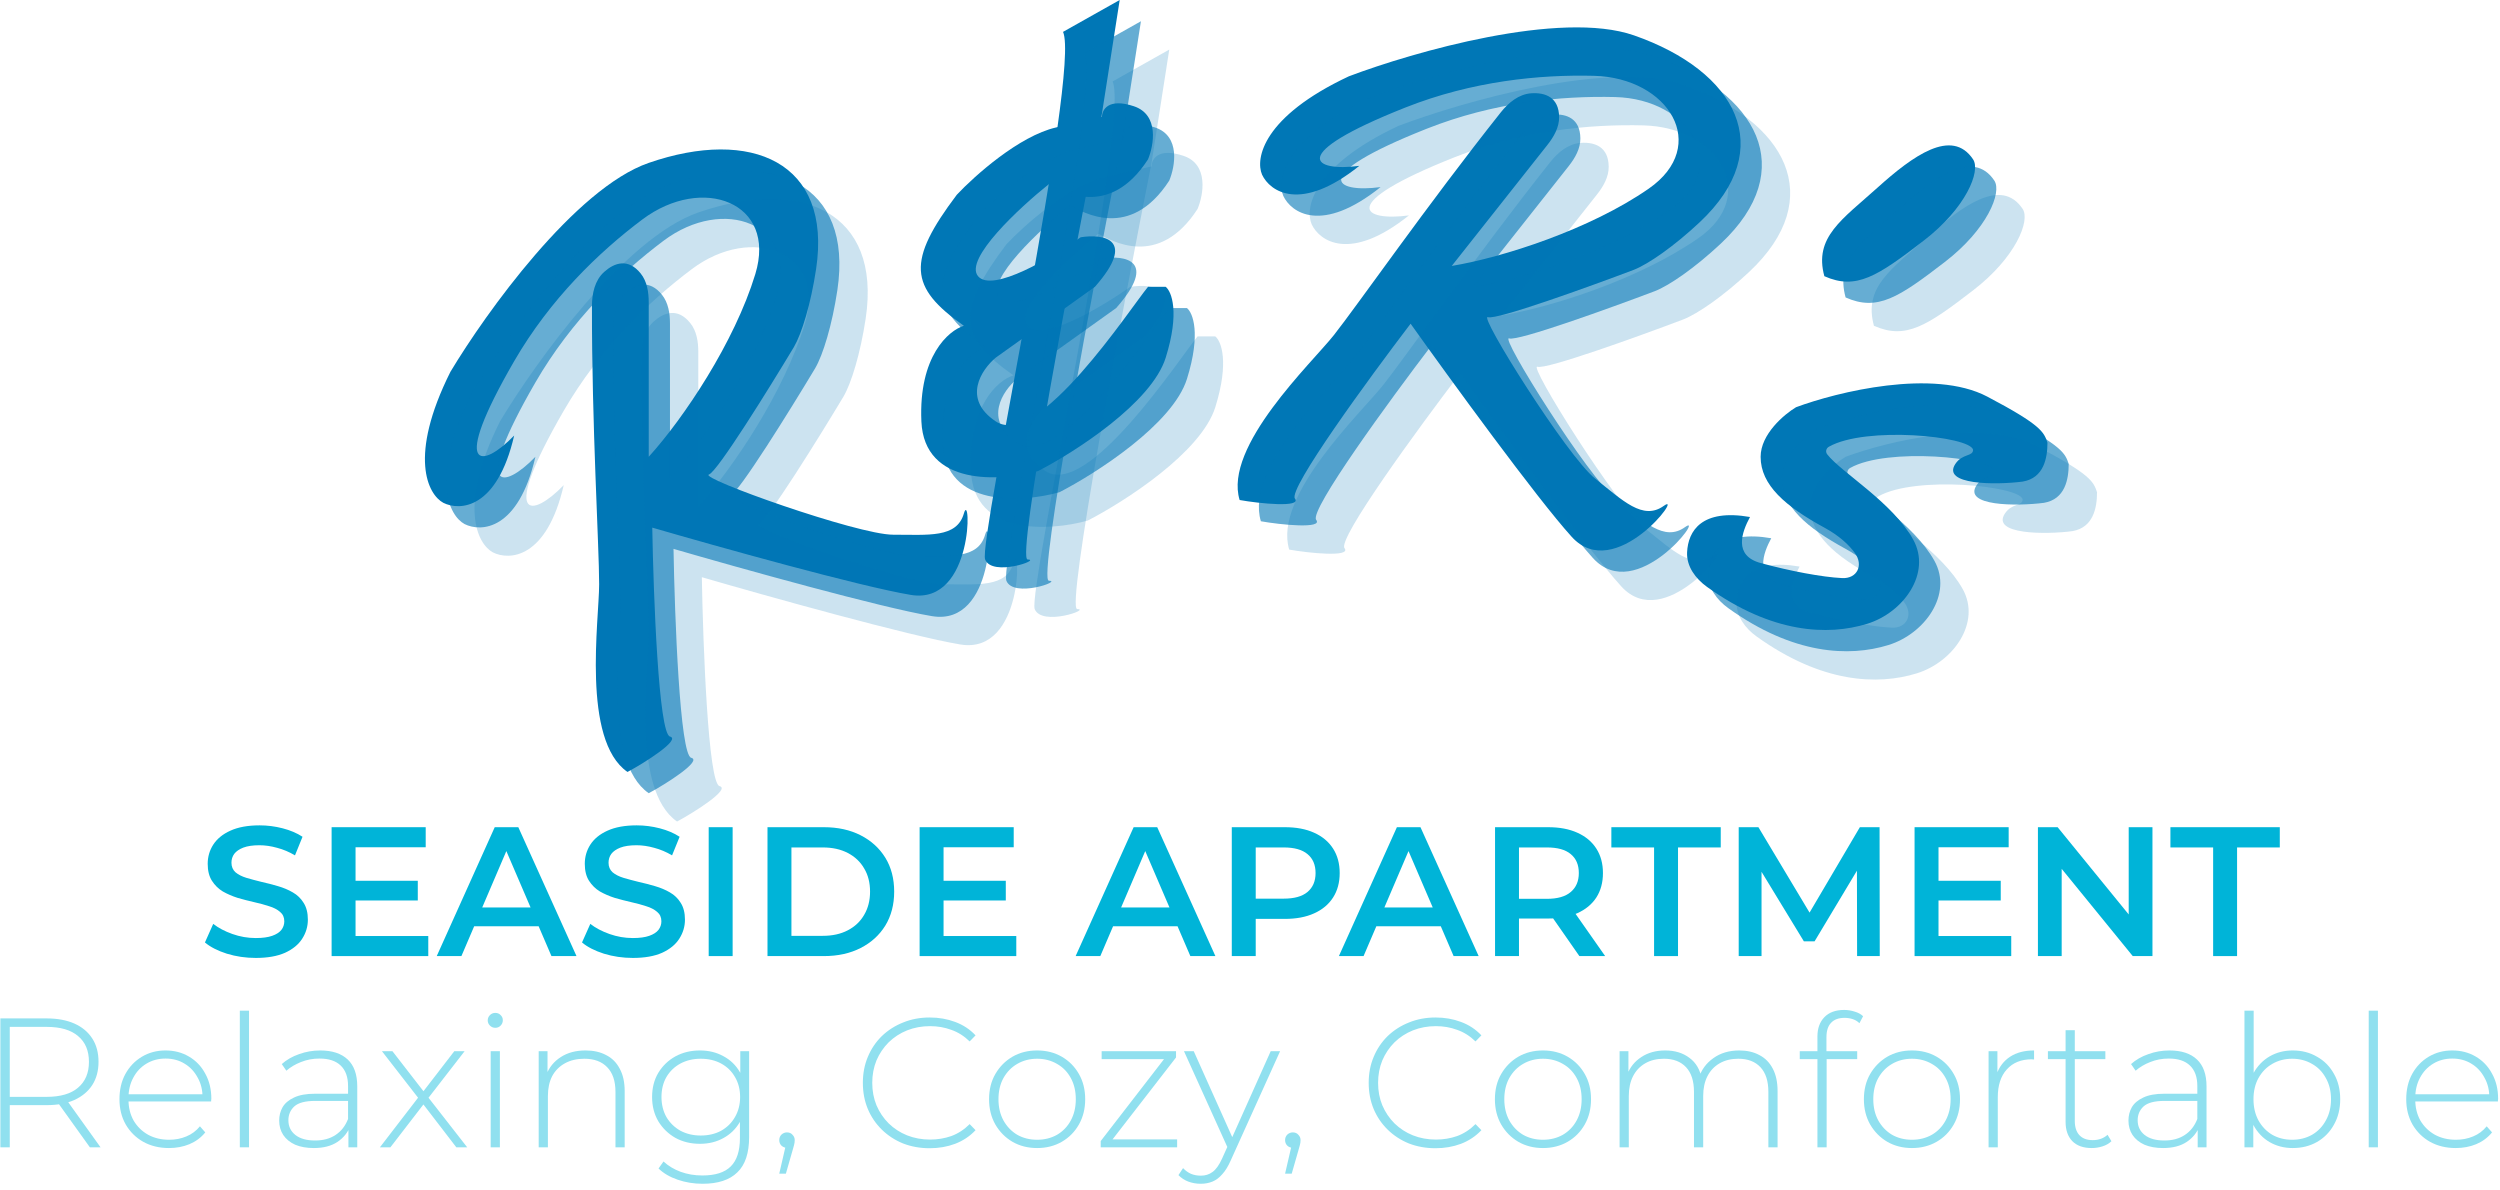 <svg width="353" height="168" viewBox="0 0 353 168" fill="none" xmlns="http://www.w3.org/2000/svg">
<path d="M258.24 63.077C263.443 60.13 278.121 61.586 278.6 63.5C278.6 64.5 277.1 64 276.1 65.5C274.115 68.477 281.766 68.5 285.6 68C288.6 67.5 289.1 64.667 289.1 62.5C288.6 61 288.2 60 280.6 56C273 52 259.433 55.333 253.6 57.5C251.933 58.5 248.6 61.3 248.6 64.5C248.6 68.5 252.1 71.5 257.6 74.5C259.717 75.654 261.07 76.932 261.904 78.078C263.157 79.799 262.239 81.73 260.112 81.626C257.255 81.486 252.782 80.635 248.6 79.5C244.739 78.451 245.933 75.166 247.1 73C240.297 71.817 238.361 74.934 238.217 77.987C238.124 79.974 239.409 81.705 241.024 82.865C250.222 89.469 258.103 89.785 263.633 88.083C268.796 86.493 272.766 80.909 270.141 76.187C267.206 70.909 259.991 66.716 258.003 64.152C257.724 63.792 257.844 63.301 258.24 63.077Z" fill="#0077B6"/>
<path d="M62.6 71C64.933 72.167 70.2 71.9 72.6 61.5C68.1 66.167 63.412 66.869 72.6 51C77.674 42.235 84.557 35.598 90.697 30.991C99.182 24.624 109.738 28.549 106.651 38.699C103.721 48.328 96.535 59.061 91.6 64.5V42.718C91.6 41.257 91.375 39.737 90.455 38.602C88.699 36.434 86.772 37.079 85.307 38.397C83.984 39.587 83.588 41.438 83.584 43.218C83.55 59.91 84.6 77.135 84.6 82.5C84.6 87.5 82.1 104.5 88.6 109C91.1 107.667 96.2 104.4 94.6 104C93 103.6 92.266 84.167 92.1 74.5C101.266 77.167 121.4 82.8 128.6 84C137.6 85.5 137.1 69 136.1 72.5C135.1 76 131.1 75.5 126.1 75.5C121.1 75.5 98.6 67.5 100.1 67C101.3 66.6 108.6 54.833 112.1 49C113.209 47.107 114.492 42.91 115.235 37.974C117.51 22.85 106.052 17.997 91.6 23C81.2 26.6 68.6 44.167 63.6 52.5C57.6 64.5 60.433 69.834 62.6 71Z" fill="#0077B6"/>
<path d="M178.204 24.667C179.311 27.029 183.608 30.086 191.94 23.416C185.516 24.286 181.403 21.93 198.451 15.178C207.868 11.449 217.383 10.511 225.057 10.704C235.662 10.971 241.509 20.596 232.793 26.644C224.524 32.382 212.23 36.345 204.985 37.551L218.493 20.464C219.399 19.317 220.165 17.986 220.148 16.525C220.115 13.735 218.203 13.046 216.236 13.171C214.46 13.284 213.001 14.491 211.895 15.885C201.517 28.959 191.658 43.123 188.332 47.332C185.231 51.254 172.728 63.041 175.036 70.602C177.824 71.106 183.851 71.706 182.844 70.4C181.837 69.094 193.313 53.393 199.176 45.706C204.714 53.483 217.015 70.388 221.92 75.794C228.05 82.552 237.89 69.297 234.935 71.423C231.98 73.549 229.152 70.676 225.229 67.575C221.307 64.475 208.617 44.246 210.103 44.784C211.293 45.214 224.317 40.51 230.68 38.104C232.724 37.307 236.333 34.81 239.977 31.398C251.14 20.945 245.161 10.032 230.72 4.995C220.329 1.37 199.551 7.337 190.461 10.774C178.312 16.467 177.228 22.408 178.204 24.667Z" fill="#0077B6"/>
<path d="M160.1 15C156.5 13.8 155.6 15.5 155.6 16.5L149.1 18C143.9 19.2 137.6 24.833 135.1 27.5C128.044 36.86 128.298 40.541 136.099 46C133.933 46.667 129.699 50.3 130.099 59.5C130.499 68.7 141.266 68 146.599 66.5C151.766 63.833 162.6 56.9 164.599 50.5C166.599 44.1 165.433 41.167 164.599 40.5H162.1C159.6 43.5 146.599 63.5 140.599 59.5C135.799 56.3 138.599 52.167 140.599 50.5L154.599 40.5C160.599 33.7 155.766 33 152.599 33.5C148.6 36.333 140.1 41.4 138.1 39C136.1 36.6 143.933 29.333 148.1 26C149.933 27 156.6 31 162.1 22.5C162.933 20.5 163.7 16.2 160.1 15Z" fill="#0077B6"/>
<path d="M158.1 0L150.1 4.5C152.6 10 138.1 76.5 139.1 79C140.1 81.5 147.1 79 145.1 79C143.5 79 151.433 37 155.6 16L158.1 0Z" fill="#0077B6"/>
<path d="M278.599 22.5C279.709 24.164 277.599 29.385 271.599 34C265.099 39 262.099 41 257.599 39C256.099 33.5 260.1 31 265.099 26.5C270.085 22.012 275.599 18 278.599 22.5Z" fill="#0077B6"/>
<path d="M261.24 66.077C266.443 63.13 281.121 64.586 281.6 66.5C281.6 67.5 280.1 67 279.1 68.5C277.115 71.477 284.766 71.5 288.6 71C291.6 70.5 292.1 67.667 292.1 65.5C291.6 64 291.2 63 283.6 59C276 55 262.433 58.333 256.6 60.5C254.933 61.5 251.6 64.3 251.6 67.5C251.6 71.5 255.1 74.5 260.6 77.5C262.717 78.654 264.07 79.932 264.904 81.078C266.157 82.799 265.239 84.73 263.112 84.626C260.255 84.486 255.782 83.635 251.6 82.5C247.739 81.451 248.933 78.166 250.1 76C243.297 74.817 241.361 77.934 241.217 80.987C241.124 82.974 242.409 84.705 244.024 85.865C253.222 92.469 261.103 92.785 266.633 91.083C271.796 89.493 275.766 83.909 273.141 79.187C270.206 73.909 262.991 69.716 261.003 67.152C260.724 66.793 260.844 66.301 261.24 66.077Z" fill="#0077B6" fill-opacity="0.6"/>
<path d="M65.6 74C67.933 75.167 73.2 74.9 75.6 64.5C71.1 69.167 66.412 69.869 75.6 54C80.674 45.235 87.557 38.598 93.697 33.991C102.182 27.624 112.738 31.549 109.651 41.699C106.721 51.328 99.535 62.061 94.6 67.5V45.718C94.6 44.257 94.375 42.737 93.455 41.602C91.699 39.434 89.772 40.079 88.307 41.397C86.984 42.587 86.588 44.438 86.584 46.218C86.55 62.91 87.6 80.135 87.6 85.5C87.6 90.5 85.1 107.5 91.6 112C94.1 110.667 99.2 107.4 97.6 107C96 106.6 95.266 87.167 95.1 77.5C104.266 80.167 124.4 85.8 131.6 87C140.6 88.5 140.1 72 139.1 75.5C138.1 79 134.1 78.5 129.1 78.5C124.1 78.5 101.6 70.5 103.1 70C104.3 69.6 111.6 57.833 115.1 52C116.209 50.107 117.492 45.91 118.235 40.974C120.51 25.85 109.052 20.997 94.6 26C84.2 29.6 71.6 47.167 66.6 55.5C60.6 67.5 63.433 72.834 65.6 74Z" fill="#0077B6" fill-opacity="0.6"/>
<path d="M181.204 27.667C182.311 30.029 186.608 33.086 194.94 26.416C188.516 27.286 184.403 24.93 201.451 18.178C210.868 14.449 220.383 13.511 228.057 13.704C238.662 13.971 244.509 23.596 235.793 29.644C227.524 35.382 215.23 39.345 207.985 40.551L221.493 23.464C222.399 22.317 223.165 20.986 223.148 19.525C223.115 16.735 221.203 16.046 219.236 16.171C217.46 16.284 216.001 17.491 214.895 18.885C204.517 31.959 194.658 46.123 191.332 50.332C188.231 54.254 175.728 66.04 178.036 73.602C180.824 74.106 186.851 74.706 185.844 73.4C184.837 72.094 196.313 56.393 202.176 48.706C207.714 56.483 220.015 73.388 224.92 78.794C231.05 85.552 240.89 72.297 237.935 74.423C234.98 76.549 232.152 73.676 228.229 70.575C224.307 67.475 211.617 47.246 213.103 47.784C214.293 48.214 227.317 43.51 233.68 41.104C235.724 40.307 239.333 37.81 242.977 34.398C254.14 23.945 248.161 13.032 233.72 7.995C223.329 4.37 202.551 10.337 193.461 13.774C181.312 19.467 180.228 25.408 181.204 27.667Z" fill="#0077B6" fill-opacity="0.6"/>
<path d="M163.1 18C159.5 16.8 158.6 18.5 158.6 19.5L152.1 21C146.9 22.2 140.6 27.833 138.1 30.5C131.044 39.86 131.298 43.541 139.099 49C136.933 49.667 132.699 53.3 133.099 62.5C133.499 71.7 144.266 71 149.599 69.5C154.766 66.833 165.6 59.9 167.599 53.5C169.599 47.1 168.433 44.167 167.599 43.5H165.1C162.6 46.5 149.599 66.5 143.599 62.5C138.799 59.3 141.599 55.167 143.599 53.5L157.599 43.5C163.599 36.7 158.766 36 155.599 36.5C151.6 39.333 143.1 44.4 141.1 42C139.1 39.6 146.933 32.333 151.1 29C152.933 30 159.6 34 165.1 25.5C165.933 23.5 166.7 19.2 163.1 18Z" fill="#0077B6" fill-opacity="0.6"/>
<path d="M161.1 3L153.1 7.5C155.6 13 141.1 79.5 142.1 82C143.1 84.5 150.1 82 148.1 82C146.5 82 154.433 40 158.6 19L161.1 3Z" fill="#0077B6" fill-opacity="0.6"/>
<path d="M281.599 25.5C282.709 27.164 280.599 32.385 274.599 37C268.099 42 265.099 44 260.599 42C259.099 36.5 263.1 34 268.099 29.5C273.085 25.012 278.599 21 281.599 25.5Z" fill="#0077B6" fill-opacity="0.6"/>
<path d="M265.24 70.077C270.443 67.129 285.121 68.586 285.6 70.5C285.6 71.5 284.1 71 283.1 72.5C281.115 75.477 288.766 75.5 292.6 75C295.6 74.5 296.1 71.667 296.1 69.5C295.6 68 295.2 67 287.6 63C280 59 266.433 62.333 260.6 64.5C258.933 65.5 255.6 68.3 255.6 71.5C255.6 75.5 259.1 78.5 264.6 81.5C266.717 82.654 268.07 83.932 268.904 85.078C270.157 86.799 269.239 88.73 267.112 88.626C264.255 88.486 259.782 87.635 255.6 86.5C251.739 85.451 252.933 82.166 254.1 80C247.297 78.817 245.361 81.934 245.217 84.987C245.124 86.974 246.409 88.705 248.024 89.865C257.222 96.469 265.103 96.785 270.633 95.083C275.796 93.493 279.766 87.909 277.141 83.187C274.206 77.909 266.991 73.716 265.003 71.152C264.724 70.793 264.844 70.301 265.24 70.077Z" fill="#0077B6" fill-opacity="0.2"/>
<path d="M69.6 78C71.933 79.167 77.2 78.9 79.6 68.5C75.1 73.167 70.412 73.869 79.6 58C84.674 49.235 91.557 42.598 97.697 37.991C106.182 31.624 116.738 35.55 113.651 45.699C110.721 55.328 103.535 66.061 98.6 71.5V49.718C98.6 48.257 98.375 46.737 97.455 45.602C95.699 43.434 93.772 44.079 92.307 45.397C90.984 46.587 90.588 48.438 90.584 50.218C90.55 66.91 91.6 84.135 91.6 89.5C91.6 94.5 89.1 111.5 95.6 116C98.1 114.667 103.2 111.4 101.6 111C100 110.6 99.266 91.167 99.1 81.5C108.266 84.167 128.4 89.8 135.6 91C144.6 92.5 144.1 76 143.1 79.5C142.1 83 138.1 82.5 133.1 82.5C128.1 82.5 105.6 74.5 107.1 74C108.3 73.6 115.6 61.833 119.1 56C120.209 54.107 121.492 49.91 122.235 44.974C124.51 29.85 113.052 24.997 98.6 30C88.2 33.6 75.6 51.167 70.6 59.5C64.6 71.5 67.433 76.834 69.6 78Z" fill="#0077B6" fill-opacity="0.2"/>
<path d="M185.204 31.667C186.311 34.029 190.608 37.086 198.94 30.416C192.516 31.286 188.403 28.93 205.451 22.178C214.868 18.449 224.383 17.511 232.057 17.704C242.662 17.971 248.509 27.596 239.793 33.644C231.524 39.382 219.23 43.345 211.985 44.551L225.493 27.464C226.399 26.317 227.165 24.986 227.148 23.525C227.115 20.735 225.203 20.046 223.236 20.171C221.46 20.284 220.001 21.491 218.895 22.885C208.517 35.959 198.658 50.123 195.332 54.332C192.231 58.254 179.728 70.04 182.036 77.602C184.824 78.106 190.851 78.706 189.844 77.4C188.837 76.094 200.313 60.393 206.176 52.706C211.714 60.483 224.015 77.388 228.92 82.794C235.05 89.552 244.89 76.297 241.935 78.423C238.98 80.549 236.152 77.676 232.229 74.575C228.307 71.475 215.617 51.246 217.103 51.784C218.293 52.214 231.317 47.51 237.68 45.104C239.724 44.307 243.333 41.81 246.977 38.398C258.14 27.945 252.161 17.032 237.72 11.995C227.329 8.37 206.551 14.337 197.461 17.774C185.312 23.467 184.228 29.408 185.204 31.667Z" fill="#0077B6" fill-opacity="0.2"/>
<path d="M167.1 22C163.5 20.8 162.6 22.5 162.6 23.5L156.1 25C150.9 26.2 144.6 31.833 142.1 34.5C135.044 43.86 135.298 47.541 143.099 53C140.933 53.667 136.699 57.3 137.099 66.5C137.499 75.7 148.266 75 153.599 73.5C158.766 70.833 169.6 63.9 171.599 57.5C173.599 51.1 172.433 48.167 171.599 47.5H169.1C166.6 50.5 153.599 70.5 147.599 66.5C142.799 63.3 145.599 59.167 147.599 57.5L161.599 47.5C167.599 40.7 162.766 40 159.599 40.5C155.6 43.333 147.1 48.4 145.1 46C143.1 43.6 150.933 36.333 155.1 33C156.933 34 163.6 38 169.1 29.5C169.933 27.5 170.7 23.2 167.1 22Z" fill="#0077B6" fill-opacity="0.2"/>
<path d="M165.1 7L157.1 11.5C159.6 17 145.1 83.5 146.1 86C147.1 88.5 154.1 86 152.1 86C150.5 86 158.433 44 162.6 23L165.1 7Z" fill="#0077B6" fill-opacity="0.2"/>
<path d="M285.599 29.5C286.709 31.164 284.599 36.385 278.599 41C272.099 46 269.099 48 264.599 46C263.099 40.5 267.1 38 272.099 33.5C277.085 29.012 282.599 25 285.599 29.5Z" fill="#0077B6" fill-opacity="0.2"/>
<path d="M36.113 135.26C34.692 135.26 33.331 135.061 32.031 134.662C30.731 134.246 29.7 133.717 28.937 133.076L30.107 130.45C30.835 131.022 31.737 131.499 32.811 131.88C33.886 132.261 34.987 132.452 36.113 132.452C37.067 132.452 37.838 132.348 38.427 132.14C39.017 131.932 39.45 131.655 39.727 131.308C40.005 130.944 40.143 130.537 40.143 130.086C40.143 129.531 39.944 129.089 39.545 128.76C39.147 128.413 38.627 128.145 37.985 127.954C37.361 127.746 36.659 127.555 35.879 127.382C35.117 127.209 34.345 127.009 33.565 126.784C32.803 126.541 32.101 126.238 31.459 125.874C30.835 125.493 30.324 124.99 29.925 124.366C29.527 123.742 29.327 122.945 29.327 121.974C29.327 120.986 29.587 120.085 30.107 119.27C30.645 118.438 31.451 117.779 32.525 117.294C33.617 116.791 34.995 116.54 36.659 116.54C37.751 116.54 38.835 116.679 39.909 116.956C40.984 117.233 41.92 117.632 42.717 118.152L41.651 120.778C40.837 120.293 39.996 119.937 39.129 119.712C38.263 119.469 37.431 119.348 36.633 119.348C35.697 119.348 34.935 119.461 34.345 119.686C33.773 119.911 33.349 120.206 33.071 120.57C32.811 120.934 32.681 121.35 32.681 121.818C32.681 122.373 32.872 122.823 33.253 123.17C33.652 123.499 34.163 123.759 34.787 123.95C35.429 124.141 36.139 124.331 36.919 124.522C37.699 124.695 38.471 124.895 39.233 125.12C40.013 125.345 40.715 125.64 41.339 126.004C41.981 126.368 42.492 126.862 42.873 127.486C43.272 128.11 43.471 128.899 43.471 129.852C43.471 130.823 43.203 131.724 42.665 132.556C42.145 133.371 41.339 134.029 40.247 134.532C39.155 135.017 37.777 135.26 36.113 135.26Z" fill="#00B4D8"/>
<path d="M49.943 124.366H58.991V127.148H49.943V124.366ZM50.203 132.166H60.473V135H46.823V116.8H60.109V119.634H50.203V132.166Z" fill="#00B4D8"/>
<path d="M61.667 135L69.857 116.8H73.185L81.401 135H77.865L70.819 118.594H72.171L65.151 135H61.667ZM65.437 130.788L66.347 128.136H76.175L77.085 130.788H65.437Z" fill="#00B4D8"/>
<path d="M89.358 135.26C87.936 135.26 86.576 135.061 85.275 134.662C83.975 134.246 82.944 133.717 82.181 133.076L83.352 130.45C84.079 131.022 84.981 131.499 86.055 131.88C87.13 132.261 88.231 132.452 89.358 132.452C90.311 132.452 91.082 132.348 91.671 132.14C92.261 131.932 92.694 131.655 92.972 131.308C93.249 130.944 93.388 130.537 93.388 130.086C93.388 129.531 93.188 129.089 92.79 128.76C92.391 128.413 91.871 128.145 91.23 127.954C90.606 127.746 89.903 127.555 89.124 127.382C88.361 127.209 87.59 127.009 86.809 126.784C86.047 126.541 85.345 126.238 84.704 125.874C84.079 125.493 83.568 124.99 83.169 124.366C82.771 123.742 82.572 122.945 82.572 121.974C82.572 120.986 82.832 120.085 83.352 119.27C83.889 118.438 84.695 117.779 85.769 117.294C86.862 116.791 88.24 116.54 89.903 116.54C90.996 116.54 92.079 116.679 93.153 116.956C94.228 117.233 95.164 117.632 95.962 118.152L94.895 120.778C94.081 120.293 93.24 119.937 92.374 119.712C91.507 119.469 90.675 119.348 89.877 119.348C88.942 119.348 88.179 119.461 87.59 119.686C87.017 119.911 86.593 120.206 86.316 120.57C86.055 120.934 85.925 121.35 85.925 121.818C85.925 122.373 86.116 122.823 86.498 123.17C86.896 123.499 87.407 123.759 88.031 123.95C88.673 124.141 89.383 124.331 90.163 124.522C90.944 124.695 91.715 124.895 92.478 125.12C93.257 125.345 93.96 125.64 94.584 126.004C95.225 126.368 95.736 126.862 96.118 127.486C96.516 128.11 96.716 128.899 96.716 129.852C96.716 130.823 96.447 131.724 95.909 132.556C95.389 133.371 94.584 134.029 93.492 134.532C92.4 135.017 91.022 135.26 89.358 135.26Z" fill="#00B4D8"/>
<path d="M100.067 135V116.8H103.447V135H100.067Z" fill="#00B4D8"/>
<path d="M108.37 135V116.8H116.326C118.302 116.8 120.035 117.181 121.526 117.944C123.016 118.707 124.178 119.764 125.01 121.116C125.842 122.468 126.258 124.063 126.258 125.9C126.258 127.72 125.842 129.315 125.01 130.684C124.178 132.036 123.016 133.093 121.526 133.856C120.035 134.619 118.302 135 116.326 135H108.37ZM111.75 132.14H116.17C117.539 132.14 118.718 131.88 119.706 131.36C120.711 130.84 121.482 130.112 122.02 129.176C122.574 128.24 122.852 127.148 122.852 125.9C122.852 124.635 122.574 123.543 122.02 122.624C121.482 121.688 120.711 120.96 119.706 120.44C118.718 119.92 117.539 119.66 116.17 119.66H111.75V132.14Z" fill="#00B4D8"/>
<path d="M132.97 124.366H142.018V127.148H132.97V124.366ZM133.23 132.166H143.5V135H129.85V116.8H143.136V119.634H133.23V132.166Z" fill="#00B4D8"/>
<path d="M151.88 135L160.07 116.8H163.398L171.614 135H168.078L161.032 118.594H162.384L155.364 135H151.88ZM155.65 130.788L156.56 128.136H166.388L167.298 130.788H155.65Z" fill="#00B4D8"/>
<path d="M173.928 135V116.8H181.416C183.028 116.8 184.406 117.06 185.55 117.58C186.712 118.1 187.604 118.845 188.228 119.816C188.852 120.787 189.164 121.939 189.164 123.274C189.164 124.609 188.852 125.761 188.228 126.732C187.604 127.703 186.712 128.448 185.55 128.968C184.406 129.488 183.028 129.748 181.416 129.748H175.8L177.308 128.162V135H173.928ZM177.308 128.526L175.8 126.888H181.26C182.751 126.888 183.869 126.576 184.614 125.952C185.377 125.311 185.758 124.418 185.758 123.274C185.758 122.113 185.377 121.22 184.614 120.596C183.869 119.972 182.751 119.66 181.26 119.66H175.8L177.308 117.996V128.526Z" fill="#00B4D8"/>
<path d="M189.052 135L197.242 116.8H200.57L208.786 135H205.25L198.204 118.594H199.556L192.536 135H189.052ZM192.822 130.788L193.732 128.136H203.56L204.47 130.788H192.822Z" fill="#00B4D8"/>
<path d="M211.1 135V116.8H218.588C220.2 116.8 221.578 117.06 222.722 117.58C223.884 118.1 224.776 118.845 225.4 119.816C226.024 120.787 226.336 121.939 226.336 123.274C226.336 124.609 226.024 125.761 225.4 126.732C224.776 127.685 223.884 128.422 222.722 128.942C221.578 129.445 220.2 129.696 218.588 129.696H212.972L214.48 128.162V135H211.1ZM223.008 135L218.406 128.396H222.02L226.648 135H223.008ZM214.48 128.526L212.972 126.914H218.432C219.923 126.914 221.041 126.593 221.786 125.952C222.549 125.311 222.93 124.418 222.93 123.274C222.93 122.113 222.549 121.22 221.786 120.596C221.041 119.972 219.923 119.66 218.432 119.66H212.972L214.48 117.996V128.526Z" fill="#00B4D8"/>
<path d="M233.556 135V119.66H227.524V116.8H242.968V119.66H236.936V135H233.556Z" fill="#00B4D8"/>
<path d="M245.505 135V116.8H248.287L256.243 130.086H254.787L262.613 116.8H265.395L265.421 135H262.223L262.197 121.818H262.873L256.217 132.92H254.709L247.949 121.818H248.729V135H245.505Z" fill="#00B4D8"/>
<path d="M273.457 124.366H282.505V127.148H273.457V124.366ZM273.717 132.166H283.987V135H270.337V116.8H283.623V119.634H273.717V132.166Z" fill="#00B4D8"/>
<path d="M287.755 135V116.8H290.537L301.951 130.814H300.573V116.8H303.927V135H301.145L289.731 120.986H291.109V135H287.755Z" fill="#00B4D8"/>
<path d="M312.495 135V119.66H306.463V116.8H321.907V119.66H315.875V135H312.495Z" fill="#00B4D8"/>
<path d="M0.053 162V143.8H6.579C8.104 143.8 9.413 144.043 10.505 144.528C11.597 145.013 12.438 145.715 13.027 146.634C13.616 147.535 13.911 148.636 13.911 149.936C13.911 151.201 13.616 152.293 13.027 153.212C12.438 154.113 11.597 154.815 10.505 155.318C9.413 155.803 8.104 156.046 6.579 156.046H0.781L1.379 155.422V162H0.053ZM12.689 162L7.957 155.396H9.465L14.197 162H12.689ZM1.379 155.5L0.781 154.876H6.579C8.538 154.876 10.02 154.443 11.025 153.576C12.047 152.709 12.559 151.496 12.559 149.936C12.559 148.359 12.047 147.145 11.025 146.296C10.02 145.429 8.538 144.996 6.579 144.996H0.781L1.379 144.346V155.5Z" fill="#90E0EF"/>
<path d="M23.862 162.104C22.492 162.104 21.279 161.809 20.222 161.22C19.182 160.631 18.358 159.816 17.752 158.776C17.162 157.736 16.868 156.549 16.868 155.214C16.868 153.862 17.145 152.675 17.7 151.652C18.272 150.612 19.052 149.797 20.04 149.208C21.028 148.619 22.137 148.324 23.368 148.324C24.598 148.324 25.699 148.61 26.67 149.182C27.658 149.754 28.429 150.56 28.984 151.6C29.556 152.623 29.842 153.81 29.842 155.162C29.842 155.214 29.833 155.275 29.816 155.344C29.816 155.396 29.816 155.457 29.816 155.526H17.83V154.512H29.114L28.594 155.006C28.611 153.949 28.386 153.004 27.918 152.172C27.467 151.323 26.852 150.664 26.072 150.196C25.292 149.711 24.39 149.468 23.368 149.468C22.362 149.468 21.461 149.711 20.664 150.196C19.884 150.664 19.268 151.323 18.818 152.172C18.367 153.004 18.142 153.957 18.142 155.032V155.266C18.142 156.375 18.384 157.363 18.87 158.23C19.372 159.079 20.057 159.747 20.924 160.232C21.79 160.7 22.778 160.934 23.888 160.934C24.754 160.934 25.56 160.778 26.306 160.466C27.068 160.154 27.71 159.677 28.23 159.036L28.984 159.894C28.394 160.622 27.649 161.177 26.748 161.558C25.864 161.922 24.902 162.104 23.862 162.104Z" fill="#90E0EF"/>
<path d="M33.863 162V142.708H35.163V162H33.863Z" fill="#90E0EF"/>
<path d="M49.197 162V158.906L49.145 158.438V153.342C49.145 152.077 48.798 151.115 48.105 150.456C47.429 149.797 46.432 149.468 45.115 149.468C44.179 149.468 43.303 149.633 42.489 149.962C41.691 150.274 41.007 150.681 40.435 151.184L39.785 150.248C40.461 149.641 41.275 149.173 42.229 148.844C43.182 148.497 44.179 148.324 45.219 148.324C46.9 148.324 48.191 148.749 49.093 149.598C49.994 150.447 50.445 151.713 50.445 153.394V162H49.197ZM44.309 162.104C43.303 162.104 42.428 161.948 41.683 161.636C40.955 161.307 40.391 160.847 39.993 160.258C39.611 159.669 39.421 158.993 39.421 158.23C39.421 157.537 39.577 156.913 39.889 156.358C40.218 155.786 40.755 155.327 41.501 154.98C42.246 154.616 43.243 154.434 44.491 154.434H49.483V155.448H44.517C43.113 155.448 42.125 155.708 41.553 156.228C40.998 156.748 40.721 157.398 40.721 158.178C40.721 159.045 41.05 159.738 41.709 160.258C42.367 160.778 43.295 161.038 44.491 161.038C45.635 161.038 46.597 160.778 47.377 160.258C48.174 159.738 48.763 158.984 49.145 157.996L49.509 158.88C49.145 159.868 48.521 160.657 47.637 161.246C46.77 161.818 45.661 162.104 44.309 162.104Z" fill="#90E0EF"/>
<path d="M53.643 162L59.285 154.668L59.259 155.292L53.929 148.428H55.411L60.065 154.434H59.519L64.147 148.428H65.603L60.221 155.37L60.247 154.668L65.967 162H64.433L59.519 155.604L60.013 155.656L55.125 162H53.643Z" fill="#90E0EF"/>
<path d="M69.283 162V148.428H70.583V162H69.283ZM69.933 145.126C69.639 145.126 69.387 145.022 69.179 144.814C68.971 144.606 68.867 144.363 68.867 144.086C68.867 143.791 68.971 143.54 69.179 143.332C69.387 143.124 69.639 143.02 69.933 143.02C70.245 143.02 70.497 143.124 70.687 143.332C70.895 143.523 70.999 143.765 70.999 144.06C70.999 144.355 70.895 144.606 70.687 144.814C70.497 145.022 70.245 145.126 69.933 145.126Z" fill="#90E0EF"/>
<path d="M82.693 148.324C83.802 148.324 84.764 148.541 85.579 148.974C86.411 149.39 87.052 150.031 87.503 150.898C87.971 151.747 88.205 152.805 88.205 154.07V162H86.905V154.174C86.905 152.649 86.515 151.487 85.735 150.69C84.972 149.893 83.897 149.494 82.511 149.494C81.453 149.494 80.535 149.711 79.755 150.144C78.975 150.577 78.377 151.184 77.961 151.964C77.562 152.744 77.363 153.68 77.363 154.772V162H76.063V148.428H77.311V152.198L77.129 151.782C77.545 150.707 78.229 149.867 79.183 149.26C80.136 148.636 81.306 148.324 82.693 148.324Z" fill="#90E0EF"/>
<path d="M99.199 167.148C97.968 167.148 96.798 166.957 95.689 166.576C94.579 166.195 93.678 165.666 92.985 164.99L93.687 164.002C94.363 164.626 95.169 165.111 96.105 165.458C97.058 165.805 98.081 165.978 99.173 165.978C100.993 165.978 102.327 165.553 103.177 164.704C104.043 163.855 104.477 162.52 104.477 160.7V156.93L104.737 154.902L104.529 152.874V148.428H105.777V160.544C105.777 162.815 105.222 164.479 104.113 165.536C103.021 166.611 101.383 167.148 99.199 167.148ZM98.835 161.506C97.552 161.506 96.399 161.229 95.377 160.674C94.371 160.102 93.565 159.322 92.959 158.334C92.369 157.329 92.075 156.185 92.075 154.902C92.075 153.602 92.369 152.458 92.959 151.47C93.565 150.482 94.371 149.711 95.377 149.156C96.399 148.601 97.552 148.324 98.835 148.324C100.065 148.324 101.166 148.593 102.137 149.13C103.125 149.65 103.905 150.404 104.477 151.392C105.049 152.363 105.335 153.533 105.335 154.902C105.335 156.254 105.049 157.424 104.477 158.412C103.905 159.4 103.125 160.163 102.137 160.7C101.166 161.237 100.065 161.506 98.835 161.506ZM98.939 160.336C100.031 160.336 100.993 160.111 101.825 159.66C102.657 159.192 103.307 158.551 103.775 157.736C104.26 156.904 104.503 155.959 104.503 154.902C104.503 153.827 104.26 152.883 103.775 152.068C103.307 151.253 102.657 150.621 101.825 150.17C100.993 149.719 100.031 149.494 98.939 149.494C97.881 149.494 96.928 149.719 96.079 150.17C95.247 150.621 94.588 151.253 94.103 152.068C93.635 152.883 93.401 153.827 93.401 154.902C93.401 155.959 93.635 156.904 94.103 157.736C94.588 158.551 95.247 159.192 96.079 159.66C96.928 160.111 97.881 160.336 98.939 160.336Z" fill="#90E0EF"/>
<path d="M110.031 165.718L111.045 161.324L111.175 162.078C110.846 162.078 110.569 161.974 110.343 161.766C110.135 161.558 110.031 161.298 110.031 160.986C110.031 160.674 110.135 160.414 110.343 160.206C110.569 159.998 110.829 159.894 111.123 159.894C111.453 159.894 111.713 160.007 111.903 160.232C112.111 160.44 112.215 160.691 112.215 160.986C112.215 161.107 112.207 161.229 112.189 161.35C112.172 161.471 112.146 161.593 112.111 161.714C112.077 161.835 112.033 161.991 111.981 162.182L110.967 165.718H110.031Z" fill="#90E0EF"/>
<path d="M131.274 162.13C129.922 162.13 128.666 161.905 127.504 161.454C126.36 160.986 125.364 160.336 124.514 159.504C123.665 158.672 123.006 157.701 122.538 156.592C122.07 155.465 121.836 154.235 121.836 152.9C121.836 151.565 122.07 150.343 122.538 149.234C123.006 148.107 123.665 147.128 124.514 146.296C125.381 145.464 126.386 144.823 127.53 144.372C128.674 143.904 129.922 143.67 131.274 143.67C132.557 143.67 133.753 143.878 134.862 144.294C135.989 144.71 136.951 145.343 137.748 146.192L136.916 147.05C136.136 146.287 135.27 145.741 134.316 145.412C133.38 145.065 132.384 144.892 131.326 144.892C130.165 144.892 129.082 145.091 128.076 145.49C127.088 145.889 126.222 146.452 125.476 147.18C124.748 147.908 124.176 148.757 123.76 149.728C123.362 150.699 123.162 151.756 123.162 152.9C123.162 154.044 123.362 155.101 123.76 156.072C124.176 157.043 124.748 157.892 125.476 158.62C126.222 159.348 127.088 159.911 128.076 160.31C129.082 160.709 130.165 160.908 131.326 160.908C132.384 160.908 133.38 160.743 134.316 160.414C135.27 160.067 136.136 159.504 136.916 158.724L137.748 159.582C136.951 160.431 135.989 161.073 134.862 161.506C133.753 161.922 132.557 162.13 131.274 162.13Z" fill="#90E0EF"/>
<path d="M146.443 162.104C145.143 162.104 143.981 161.809 142.959 161.22C141.953 160.631 141.147 159.816 140.541 158.776C139.951 157.736 139.657 156.549 139.657 155.214C139.657 153.862 139.951 152.675 140.541 151.652C141.147 150.612 141.953 149.797 142.959 149.208C143.981 148.619 145.143 148.324 146.443 148.324C147.743 148.324 148.904 148.619 149.927 149.208C150.949 149.797 151.755 150.612 152.345 151.652C152.934 152.675 153.229 153.862 153.229 155.214C153.229 156.549 152.934 157.736 152.345 158.776C151.755 159.816 150.949 160.631 149.927 161.22C148.904 161.809 147.743 162.104 146.443 162.104ZM146.443 160.934C147.483 160.934 148.419 160.7 149.251 160.232C150.083 159.747 150.733 159.071 151.201 158.204C151.669 157.337 151.903 156.341 151.903 155.214C151.903 154.07 151.669 153.073 151.201 152.224C150.733 151.357 150.083 150.69 149.251 150.222C148.419 149.737 147.483 149.494 146.443 149.494C145.403 149.494 144.467 149.737 143.635 150.222C142.82 150.69 142.17 151.357 141.685 152.224C141.217 153.073 140.983 154.07 140.983 155.214C140.983 156.341 141.217 157.337 141.685 158.204C142.17 159.071 142.82 159.747 143.635 160.232C144.467 160.7 145.403 160.934 146.443 160.934Z" fill="#90E0EF"/>
<path d="M155.421 162V161.116L164.703 149.104L165.041 149.546H155.551V148.428H166.055V149.312L156.747 161.324L156.357 160.882H166.211V162H155.421Z" fill="#90E0EF"/>
<path d="M169.544 167.148C168.92 167.148 168.33 167.044 167.776 166.836C167.238 166.628 166.779 166.325 166.398 165.926L167.048 164.938C167.394 165.302 167.767 165.571 168.166 165.744C168.582 165.917 169.05 166.004 169.57 166.004C170.194 166.004 170.74 165.831 171.208 165.484C171.693 165.137 172.144 164.505 172.56 163.586L173.496 161.506L173.678 161.272L179.424 148.428H180.75L173.782 163.846C173.418 164.678 173.019 165.328 172.586 165.796C172.17 166.281 171.71 166.628 171.208 166.836C170.705 167.044 170.15 167.148 169.544 167.148ZM173.47 162.338L167.178 148.428H168.556L174.276 161.194L173.47 162.338Z" fill="#90E0EF"/>
<path d="M181.455 165.718L182.469 161.324L182.599 162.078C182.27 162.078 181.993 161.974 181.767 161.766C181.559 161.558 181.455 161.298 181.455 160.986C181.455 160.674 181.559 160.414 181.767 160.206C181.993 159.998 182.253 159.894 182.547 159.894C182.877 159.894 183.137 160.007 183.327 160.232C183.535 160.44 183.639 160.691 183.639 160.986C183.639 161.107 183.631 161.229 183.613 161.35C183.596 161.471 183.57 161.593 183.535 161.714C183.501 161.835 183.457 161.991 183.405 162.182L182.391 165.718H181.455Z" fill="#90E0EF"/>
<path d="M202.698 162.13C201.346 162.13 200.089 161.905 198.928 161.454C197.784 160.986 196.787 160.336 195.938 159.504C195.089 158.672 194.43 157.701 193.962 156.592C193.494 155.465 193.26 154.235 193.26 152.9C193.26 151.565 193.494 150.343 193.962 149.234C194.43 148.107 195.089 147.128 195.938 146.296C196.805 145.464 197.81 144.823 198.954 144.372C200.098 143.904 201.346 143.67 202.698 143.67C203.981 143.67 205.177 143.878 206.286 144.294C207.413 144.71 208.375 145.343 209.172 146.192L208.34 147.05C207.56 146.287 206.693 145.741 205.74 145.412C204.804 145.065 203.807 144.892 202.75 144.892C201.589 144.892 200.505 145.091 199.5 145.49C198.512 145.889 197.645 146.452 196.9 147.18C196.172 147.908 195.6 148.757 195.184 149.728C194.785 150.699 194.586 151.756 194.586 152.9C194.586 154.044 194.785 155.101 195.184 156.072C195.6 157.043 196.172 157.892 196.9 158.62C197.645 159.348 198.512 159.911 199.5 160.31C200.505 160.709 201.589 160.908 202.75 160.908C203.807 160.908 204.804 160.743 205.74 160.414C206.693 160.067 207.56 159.504 208.34 158.724L209.172 159.582C208.375 160.431 207.413 161.073 206.286 161.506C205.177 161.922 203.981 162.13 202.698 162.13Z" fill="#90E0EF"/>
<path d="M217.867 162.104C216.567 162.104 215.405 161.809 214.383 161.22C213.377 160.631 212.571 159.816 211.965 158.776C211.375 157.736 211.081 156.549 211.081 155.214C211.081 153.862 211.375 152.675 211.965 151.652C212.571 150.612 213.377 149.797 214.383 149.208C215.405 148.619 216.567 148.324 217.867 148.324C219.167 148.324 220.328 148.619 221.351 149.208C222.373 149.797 223.179 150.612 223.769 151.652C224.358 152.675 224.653 153.862 224.653 155.214C224.653 156.549 224.358 157.736 223.769 158.776C223.179 159.816 222.373 160.631 221.351 161.22C220.328 161.809 219.167 162.104 217.867 162.104ZM217.867 160.934C218.907 160.934 219.843 160.7 220.675 160.232C221.507 159.747 222.157 159.071 222.625 158.204C223.093 157.337 223.327 156.341 223.327 155.214C223.327 154.07 223.093 153.073 222.625 152.224C222.157 151.357 221.507 150.69 220.675 150.222C219.843 149.737 218.907 149.494 217.867 149.494C216.827 149.494 215.891 149.737 215.059 150.222C214.244 150.69 213.594 151.357 213.109 152.224C212.641 153.073 212.407 154.07 212.407 155.214C212.407 156.341 212.641 157.337 213.109 158.204C213.594 159.071 214.244 159.747 215.059 160.232C215.891 160.7 216.827 160.934 217.867 160.934Z" fill="#90E0EF"/>
<path d="M245.586 148.324C246.678 148.324 247.622 148.541 248.42 148.974C249.234 149.39 249.867 150.031 250.318 150.898C250.768 151.747 250.994 152.805 250.994 154.07V162H249.694V154.174C249.694 152.649 249.321 151.487 248.576 150.69C247.83 149.893 246.79 149.494 245.456 149.494C244.433 149.494 243.549 149.711 242.804 150.144C242.058 150.577 241.486 151.184 241.088 151.964C240.689 152.744 240.49 153.68 240.49 154.772V162H239.19V154.174C239.19 152.649 238.817 151.487 238.072 150.69C237.326 149.893 236.286 149.494 234.952 149.494C233.929 149.494 233.045 149.711 232.3 150.144C231.554 150.577 230.982 151.184 230.584 151.964C230.185 152.744 229.986 153.68 229.986 154.772V162H228.686V148.428H229.934V152.172L229.752 151.756C230.15 150.699 230.818 149.867 231.754 149.26C232.69 148.636 233.816 148.324 235.134 148.324C236.486 148.324 237.621 148.671 238.54 149.364C239.476 150.04 240.065 151.054 240.308 152.406L239.866 152.224C240.23 151.063 240.914 150.127 241.92 149.416C242.925 148.688 244.147 148.324 245.586 148.324Z" fill="#90E0EF"/>
<path d="M256.621 162V146.348C256.621 145.221 256.942 144.32 257.583 143.644C258.242 142.951 259.178 142.604 260.391 142.604C260.894 142.604 261.388 142.682 261.873 142.838C262.359 142.977 262.757 143.193 263.069 143.488L262.549 144.476C262.289 144.216 261.977 144.025 261.613 143.904C261.249 143.783 260.859 143.722 260.443 143.722C259.611 143.722 258.979 143.956 258.545 144.424C258.112 144.875 257.895 145.551 257.895 146.452V148.74L257.921 149.364V162H256.621ZM254.125 149.546V148.428H262.237V149.546H254.125Z" fill="#90E0EF"/>
<path d="M269.968 162.104C268.668 162.104 267.507 161.809 266.484 161.22C265.479 160.631 264.673 159.816 264.066 158.776C263.477 157.736 263.182 156.549 263.182 155.214C263.182 153.862 263.477 152.675 264.066 151.652C264.673 150.612 265.479 149.797 266.484 149.208C267.507 148.619 268.668 148.324 269.968 148.324C271.268 148.324 272.43 148.619 273.452 149.208C274.475 149.797 275.281 150.612 275.87 151.652C276.46 152.675 276.754 153.862 276.754 155.214C276.754 156.549 276.46 157.736 275.87 158.776C275.281 159.816 274.475 160.631 273.452 161.22C272.43 161.809 271.268 162.104 269.968 162.104ZM269.968 160.934C271.008 160.934 271.944 160.7 272.776 160.232C273.608 159.747 274.258 159.071 274.726 158.204C275.194 157.337 275.428 156.341 275.428 155.214C275.428 154.07 275.194 153.073 274.726 152.224C274.258 151.357 273.608 150.69 272.776 150.222C271.944 149.737 271.008 149.494 269.968 149.494C268.928 149.494 267.992 149.737 267.16 150.222C266.346 150.69 265.696 151.357 265.21 152.224C264.742 153.073 264.508 154.07 264.508 155.214C264.508 156.341 264.742 157.337 265.21 158.204C265.696 159.071 266.346 159.747 267.16 160.232C267.992 160.7 268.928 160.934 269.968 160.934Z" fill="#90E0EF"/>
<path d="M280.787 162V148.428H282.035V152.146L281.905 151.73C282.287 150.638 282.928 149.797 283.829 149.208C284.731 148.619 285.857 148.324 287.209 148.324V149.598C287.157 149.598 287.105 149.598 287.053 149.598C287.001 149.581 286.949 149.572 286.897 149.572C285.389 149.572 284.211 150.049 283.361 151.002C282.512 151.938 282.087 153.247 282.087 154.928V162H280.787Z" fill="#90E0EF"/>
<path d="M295.353 162.104C294.157 162.104 293.238 161.775 292.597 161.116C291.973 160.457 291.661 159.556 291.661 158.412V145.464H292.961V158.282C292.961 159.149 293.177 159.816 293.611 160.284C294.044 160.752 294.668 160.986 295.483 160.986C296.332 160.986 297.034 160.735 297.589 160.232L298.135 161.142C297.788 161.471 297.363 161.714 296.861 161.87C296.375 162.026 295.873 162.104 295.353 162.104ZM289.165 149.546V148.428H297.277V149.546H289.165Z" fill="#90E0EF"/>
<path d="M310.314 162V158.906L310.262 158.438V153.342C310.262 152.077 309.915 151.115 309.222 150.456C308.546 149.797 307.549 149.468 306.232 149.468C305.296 149.468 304.421 149.633 303.606 149.962C302.809 150.274 302.124 150.681 301.552 151.184L300.902 150.248C301.578 149.641 302.393 149.173 303.346 148.844C304.299 148.497 305.296 148.324 306.336 148.324C308.017 148.324 309.309 148.749 310.21 149.598C311.111 150.447 311.562 151.713 311.562 153.394V162H310.314ZM305.426 162.104C304.421 162.104 303.545 161.948 302.8 161.636C302.072 161.307 301.509 160.847 301.11 160.258C300.729 159.669 300.538 158.993 300.538 158.23C300.538 157.537 300.694 156.913 301.006 156.358C301.335 155.786 301.873 155.327 302.618 154.98C303.363 154.616 304.36 154.434 305.608 154.434H310.6V155.448H305.634C304.23 155.448 303.242 155.708 302.67 156.228C302.115 156.748 301.838 157.398 301.838 158.178C301.838 159.045 302.167 159.738 302.826 160.258C303.485 160.778 304.412 161.038 305.608 161.038C306.752 161.038 307.714 160.778 308.494 160.258C309.291 159.738 309.881 158.984 310.262 157.996L310.626 158.88C310.262 159.868 309.638 160.657 308.754 161.246C307.887 161.818 306.778 162.104 305.426 162.104Z" fill="#90E0EF"/>
<path d="M323.73 162.104C322.534 162.104 321.451 161.827 320.48 161.272C319.527 160.717 318.764 159.92 318.192 158.88C317.637 157.84 317.36 156.618 317.36 155.214C317.36 153.775 317.637 152.545 318.192 151.522C318.764 150.499 319.527 149.711 320.48 149.156C321.451 148.601 322.534 148.324 323.73 148.324C325.013 148.324 326.157 148.619 327.162 149.208C328.185 149.78 328.982 150.586 329.554 151.626C330.143 152.649 330.438 153.845 330.438 155.214C330.438 156.566 330.143 157.762 329.554 158.802C328.982 159.842 328.185 160.657 327.162 161.246C326.157 161.818 325.013 162.104 323.73 162.104ZM316.918 162V142.708H318.218V152.822L317.958 155.188L318.166 157.554V162H316.918ZM323.652 160.934C324.692 160.934 325.628 160.7 326.46 160.232C327.292 159.747 327.942 159.071 328.41 158.204C328.895 157.337 329.138 156.341 329.138 155.214C329.138 154.07 328.895 153.073 328.41 152.224C327.942 151.357 327.292 150.69 326.46 150.222C325.628 149.737 324.692 149.494 323.652 149.494C322.612 149.494 321.676 149.737 320.844 150.222C320.029 150.69 319.379 151.357 318.894 152.224C318.426 153.073 318.192 154.07 318.192 155.214C318.192 156.341 318.426 157.337 318.894 158.204C319.379 159.071 320.029 159.747 320.844 160.232C321.676 160.7 322.612 160.934 323.652 160.934Z" fill="#90E0EF"/>
<path d="M334.463 162V142.708H335.763V162H334.463Z" fill="#90E0EF"/>
<path d="M346.754 162.104C345.385 162.104 344.172 161.809 343.114 161.22C342.074 160.631 341.251 159.816 340.644 158.776C340.055 157.736 339.76 156.549 339.76 155.214C339.76 153.862 340.038 152.675 340.592 151.652C341.164 150.612 341.944 149.797 342.932 149.208C343.92 148.619 345.03 148.324 346.26 148.324C347.491 148.324 348.592 148.61 349.562 149.182C350.55 149.754 351.322 150.56 351.876 151.6C352.448 152.623 352.734 153.81 352.734 155.162C352.734 155.214 352.726 155.275 352.708 155.344C352.708 155.396 352.708 155.457 352.708 155.526H340.722V154.512H352.006L351.486 155.006C351.504 153.949 351.278 153.004 350.81 152.172C350.36 151.323 349.744 150.664 348.964 150.196C348.184 149.711 347.283 149.468 346.26 149.468C345.255 149.468 344.354 149.711 343.556 150.196C342.776 150.664 342.161 151.323 341.71 152.172C341.26 153.004 341.034 153.957 341.034 155.032V155.266C341.034 156.375 341.277 157.363 341.762 158.23C342.265 159.079 342.95 159.747 343.816 160.232C344.683 160.7 345.671 160.934 346.78 160.934C347.647 160.934 348.453 160.778 349.198 160.466C349.961 160.154 350.602 159.677 351.122 159.036L351.876 159.894C351.287 160.622 350.542 161.177 349.64 161.558C348.756 161.922 347.794 162.104 346.754 162.104Z" fill="#90E0EF"/>
</svg>

